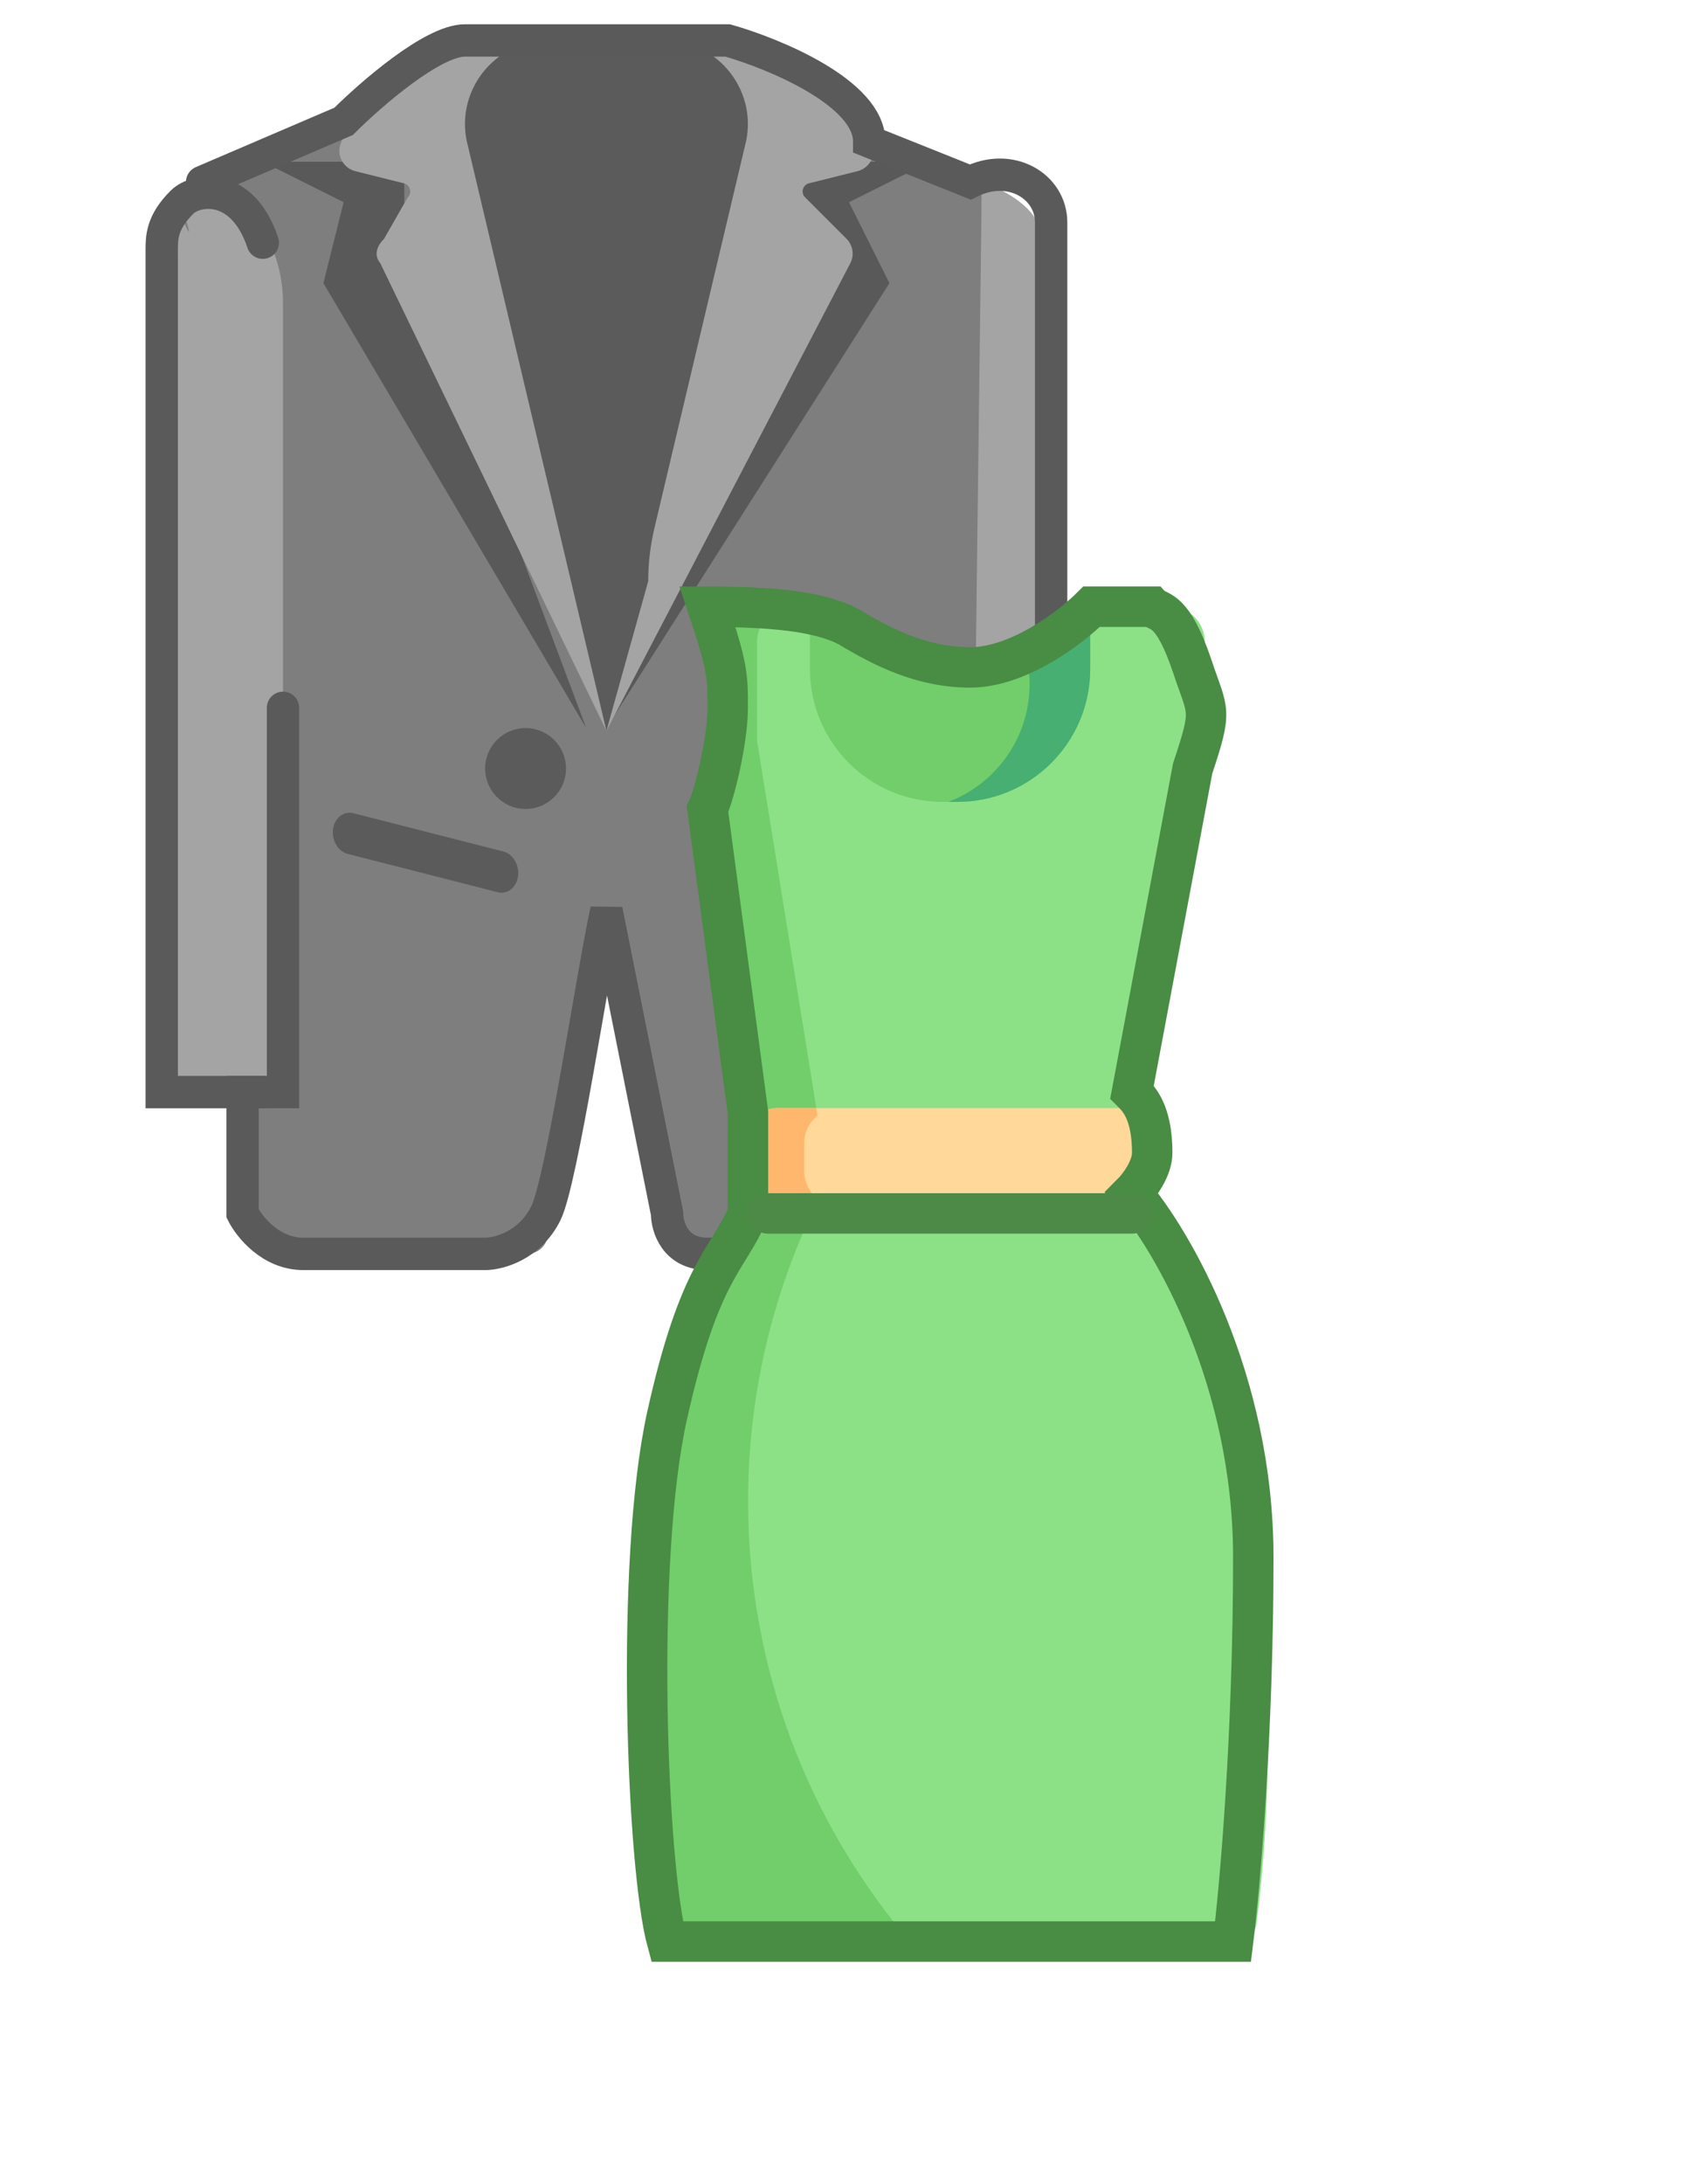 <svg width="42" height="54" viewBox="0 0 42 54" fill="none" xmlns="http://www.w3.org/2000/svg">
<path d="M24.236 4.534L21.207 3.069H8.793L4.764 4.534C3.763 4.898 5.025 5.935 5 7L4.5 26.5C4.495 26.711 5.306 26.917 5.5 27L6.206 25.265V25.706L6.206 30.483C6.206 30.768 6.437 31 6.723 31H13.037C13.278 31 13.487 30.834 13.541 30.599L15 24.276L16.459 30.599C16.514 30.834 16.722 31 16.963 31H23.293C23.579 31 23.811 30.768 23.811 30.483L23.824 27.912L25.092 27.517C24.287 27.434 24.411 27.241 25.406 27.029L25.938 6.904C25.913 5.839 25.238 4.898 24.236 4.534Z" fill="#7E7E7E"/>
<circle cx="13" cy="19" r="1" fill="#5B5B5B"/>
<path d="M8 7L14.5 18L10 6V4H6.5L8.5 5L8 7Z" fill="#595959"/>
<path d="M22 7L15 18L19.5 6V4H23L21 5L22 7Z" fill="#595959"/>
<path d="M21.579 3.569C21.12 2.245 20.085 1.574 19.369 1.256C18.972 1.079 18.538 1 18.103 1H11.896C11.462 1 11.028 1.079 10.631 1.256C9.915 1.574 8.88 2.245 8.421 3.568C8.322 3.852 8.498 4.159 8.789 4.232L9.99 4.532C10.146 4.571 10.2 4.765 10.086 4.879L9.5 5.904C9.34 6.064 9.228 6.291 9.407 6.509L15 18.069L21.032 6.509C21.136 6.309 21.098 6.064 20.939 5.904L19.914 4.879C19.8 4.765 19.854 4.571 20.01 4.532L21.211 4.232C21.502 4.159 21.677 3.852 21.579 3.569Z" fill="#A4A4A4"/>
<path d="M16.429 1H13.571C12.207 1 11.216 2.297 11.575 3.613L15 18.069L16.034 14.368C16.034 13.926 16.086 13.487 16.187 13.057C17.177 8.881 18.425 3.613 18.425 3.613C18.784 2.297 17.793 1 16.429 1Z" fill="#5B5B5B"/>
<path d="M12.465 22.066C12.415 22.074 12.362 22.072 12.308 22.058L8.601 21.111C8.361 21.05 8.199 20.775 8.238 20.497C8.277 20.219 8.503 20.046 8.742 20.105L12.45 21.052C12.689 21.113 12.851 21.388 12.813 21.666C12.783 21.882 12.639 22.036 12.465 22.066Z" fill="#5B5B5B"/>
<path d="M4.413 4.913C5 6.5 4.413 5.347 4.413 4.913L4.028 24.709C4.024 24.917 3.936 26.918 4.095 27H7V7.493C7 6.683 6.731 5.907 6.252 5.334C6.252 5.334 5.587 4.5 5 4.5C4.413 4.5 4.413 4.913 4.413 4.913Z" fill="#A4A4A4"/>
<path d="M24.276 4.5C24.276 4.947 24.282 4.746 24.276 5.253L24.019 25.641C24.016 25.855 23.957 27.916 24.064 28H26V7.91C26 7.076 25.928 5.76 25.5 5.253C25.072 4.746 24.276 4.5 24.276 4.5Z" fill="#A4A4A4"/>
<path d="M7 17.5V27H6V30C6.167 30.333 6.7 31 7.5 31C8.3 31 10.833 31 12 31C12.333 31 13.1 30.8 13.5 30C13.9 29.2 14.667 24 15 22.5L16.5 30C16.5 30.333 16.7 31 17.5 31C18.3 31 19.833 31 20.5 31" stroke="#5A5A5A" stroke-width="0.8" stroke-linecap="round"/>
<path d="M6.5 27H4V6.202C4 5.869 4 5.5 4.5 5C4.854 4.646 6 4.5 6.5 6" stroke="#5A5A5A" stroke-width="0.8" stroke-linecap="round"/>
<path d="M5 4.5L8.5 3C9.167 2.333 10.7 1 11.5 1C12.3 1 14.5 1 15.5 1H18C19.167 1.333 21.5 2.3 21.5 3.5L24 4.5C25 4 26 4.606 26 5.5C26 6.5 26 20.167 26 22" stroke="#5A5A5A" stroke-width="0.8" stroke-linecap="round"/>
<g filter="url(#filter0_d)">
<path d="M30.211 30.723V29.414C30.211 29.135 29.985 28.909 29.706 28.909H21.294C21.015 28.909 20.789 29.135 20.789 29.414V30.723C18.82 33.878 17.645 38.895 17.645 44.145C17.645 45.64 17.737 47.125 17.92 48.559C17.952 48.811 18.167 49 18.421 49H32.579C32.833 49 33.048 48.811 33.08 48.559C33.263 47.125 33.356 45.64 33.356 44.145C33.356 38.896 32.18 33.879 30.211 30.723Z" fill="#8CE187"/>
<path d="M20.504 38.113C20.504 34.716 21.512 31.554 23.244 28.909H21.294C21.015 28.909 20.789 29.135 20.789 29.414V30.723C18.82 33.878 17.645 38.895 17.645 44.145C17.645 45.64 17.737 47.125 17.92 48.559C17.952 48.811 18.167 49 18.421 49H24.502C22.009 46.065 20.504 42.265 20.504 38.113Z" fill="#71CE6A"/>
<path d="M30.933 16H28.967V16.423C28.967 16.898 27.496 17.283 25.683 17.283H25.317C23.504 17.283 22.033 16.898 22.033 16.423V16H20.067C19.589 16 20.933 19.634 20.067 18.5L19.5 19.317L20.708 28.648H26.993H28.748H30.292L31.799 19.317V16.866C31.799 16.388 31.411 16 30.933 16Z" fill="#8CE187"/>
<path d="M25.317 20.825H25.683C27.496 20.825 28.967 19.354 28.967 17.54V16.351C28.967 16.826 27.496 17.211 25.683 17.211H25.317C23.504 17.211 22.033 16.826 22.033 16.351V17.541C22.034 19.354 23.504 20.825 25.317 20.825Z" fill="#71CE6A"/>
<path d="M22.148 28.648C22.172 28.624 22.196 28.602 22.222 28.582L20.726 19.317V16.866C20.726 16.388 21.113 16 21.592 16H20.067C19.589 16 19 16 19.789 16.866V19.317L20.708 28.648H22.148Z" fill="#71CE6A"/>
<path d="M29.767 28.395H21.31H21.233C20.755 28.395 20.368 28.783 20.368 29.261V29.338V29.441V29.518V29.757V29.937C20.368 30.458 20.79 30.88 21.31 30.88H29.689C30.21 30.88 30.632 30.458 30.632 29.937V29.757V29.518V29.441V29.338V29.261C30.632 28.783 30.245 28.395 29.767 28.395Z" fill="#FFD89A"/>
<path d="M21.233 28.395C21.031 28.395 20.845 28.465 20.698 28.582C20.623 28.64 20.559 28.711 20.507 28.791C20.505 28.794 20.503 28.798 20.5 28.802C20.486 28.824 20.474 28.846 20.462 28.869C20.458 28.876 20.455 28.884 20.451 28.891C20.442 28.911 20.433 28.931 20.425 28.952C20.422 28.961 20.418 28.971 20.415 28.98C20.408 29 20.402 29.02 20.397 29.041C20.394 29.051 20.392 29.061 20.389 29.071C20.384 29.093 20.381 29.114 20.378 29.136C20.376 29.146 20.374 29.155 20.373 29.165C20.37 29.196 20.368 29.228 20.368 29.261V29.337V29.441V29.518V29.756V29.937C20.368 29.974 20.37 30.011 20.375 30.047C20.376 30.059 20.378 30.07 20.38 30.081C20.384 30.106 20.388 30.131 20.394 30.156C20.397 30.168 20.4 30.179 20.403 30.191C20.41 30.216 20.419 30.241 20.428 30.266C20.431 30.274 20.434 30.284 20.438 30.292C20.451 30.325 20.466 30.358 20.483 30.389C20.483 30.39 20.484 30.39 20.484 30.39C20.501 30.421 20.52 30.45 20.54 30.479C20.544 30.486 20.55 30.492 20.555 30.499C20.572 30.521 20.589 30.543 20.607 30.563C20.613 30.57 20.619 30.576 20.625 30.583C20.646 30.605 20.667 30.625 20.69 30.645C20.694 30.649 20.697 30.652 20.701 30.656C20.729 30.68 20.759 30.702 20.789 30.722C20.939 30.822 21.118 30.88 21.311 30.88H22.219C22.25 30.827 22.282 30.774 22.314 30.722V30.722C22.06 30.553 21.892 30.265 21.892 29.937V29.757V29.518V29.441V29.338V29.261C21.892 28.985 22.022 28.74 22.222 28.582L22.192 28.395H21.311L21.233 28.395Z" fill="#FFB76D"/>
<path d="M27.357 17.091C27.429 17.352 27.467 17.628 27.467 17.912C27.467 19.243 26.633 20.378 25.458 20.825H25.682C27.496 20.825 28.966 19.354 28.966 17.54V16.351C28.967 16.666 28.321 16.941 27.357 17.091Z" fill="#46AF71"/>
<path d="M26 17.5C24.8 17.5 23.833 17 23 16.5C22.268 16.1 21 16 19.5 16C20 17.5 20 17.7 20 18.5C20 19.3 19.667 20.667 19.5 21L20.5 28.5V31C20 32.167 19.3 32.4 18.5 36C17.7 39.6 18 47.167 18.5 49H32.5C32.667 47.667 33 43.9 33 39.5C33 35.1 31 31.667 30 30.5C30.167 30.333 30.5 29.9 30.5 29.5C30.5 28.5 30.167 28.167 30 28L31.5 20C32 18.5 31.88 18.638 31.5 17.5C31 16 30.667 16.167 30.5 16L29 16C28.5 16.5 27.2 17.5 26 17.5Z" stroke="#498C44"/>
<path d="M21 30.5C20.724 30.5 20.5 30.724 20.5 31C20.5 31.276 20.724 31.5 21 31.5V30.5ZM30 31.5C30.276 31.5 30.5 31.276 30.5 31C30.5 30.724 30.276 30.5 30 30.5V31.5ZM21 31.5H30V30.5H21V31.5Z" fill="#4D8A48"/>
</g>
<defs>
<filter id="filter0_d" x="2" y="9.5" width="43" height="44" filterUnits="userSpaceOnUse" color-interpolation-filters="sRGB">
<feFlood flood-opacity="0" result="BackgroundImageFix"/>
<feColorMatrix in="SourceAlpha" type="matrix" values="0 0 0 0 0 0 0 0 0 0 0 0 0 0 0 0 0 0 127 0"/>
<feOffset dx="-2" dy="-1"/>
<feGaussianBlur stdDeviation="2.5"/>
<feColorMatrix type="matrix" values="0 0 0 0 0.332 0 0 0 0 0.696 0 0 0 0 0.304 0 0 0 0.44 0"/>
<feBlend mode="normal" in2="BackgroundImageFix" result="effect1_dropShadow"/>
<feBlend mode="normal" in="SourceGraphic" in2="effect1_dropShadow" result="shape"/>
</filter>
</defs>
</svg>
